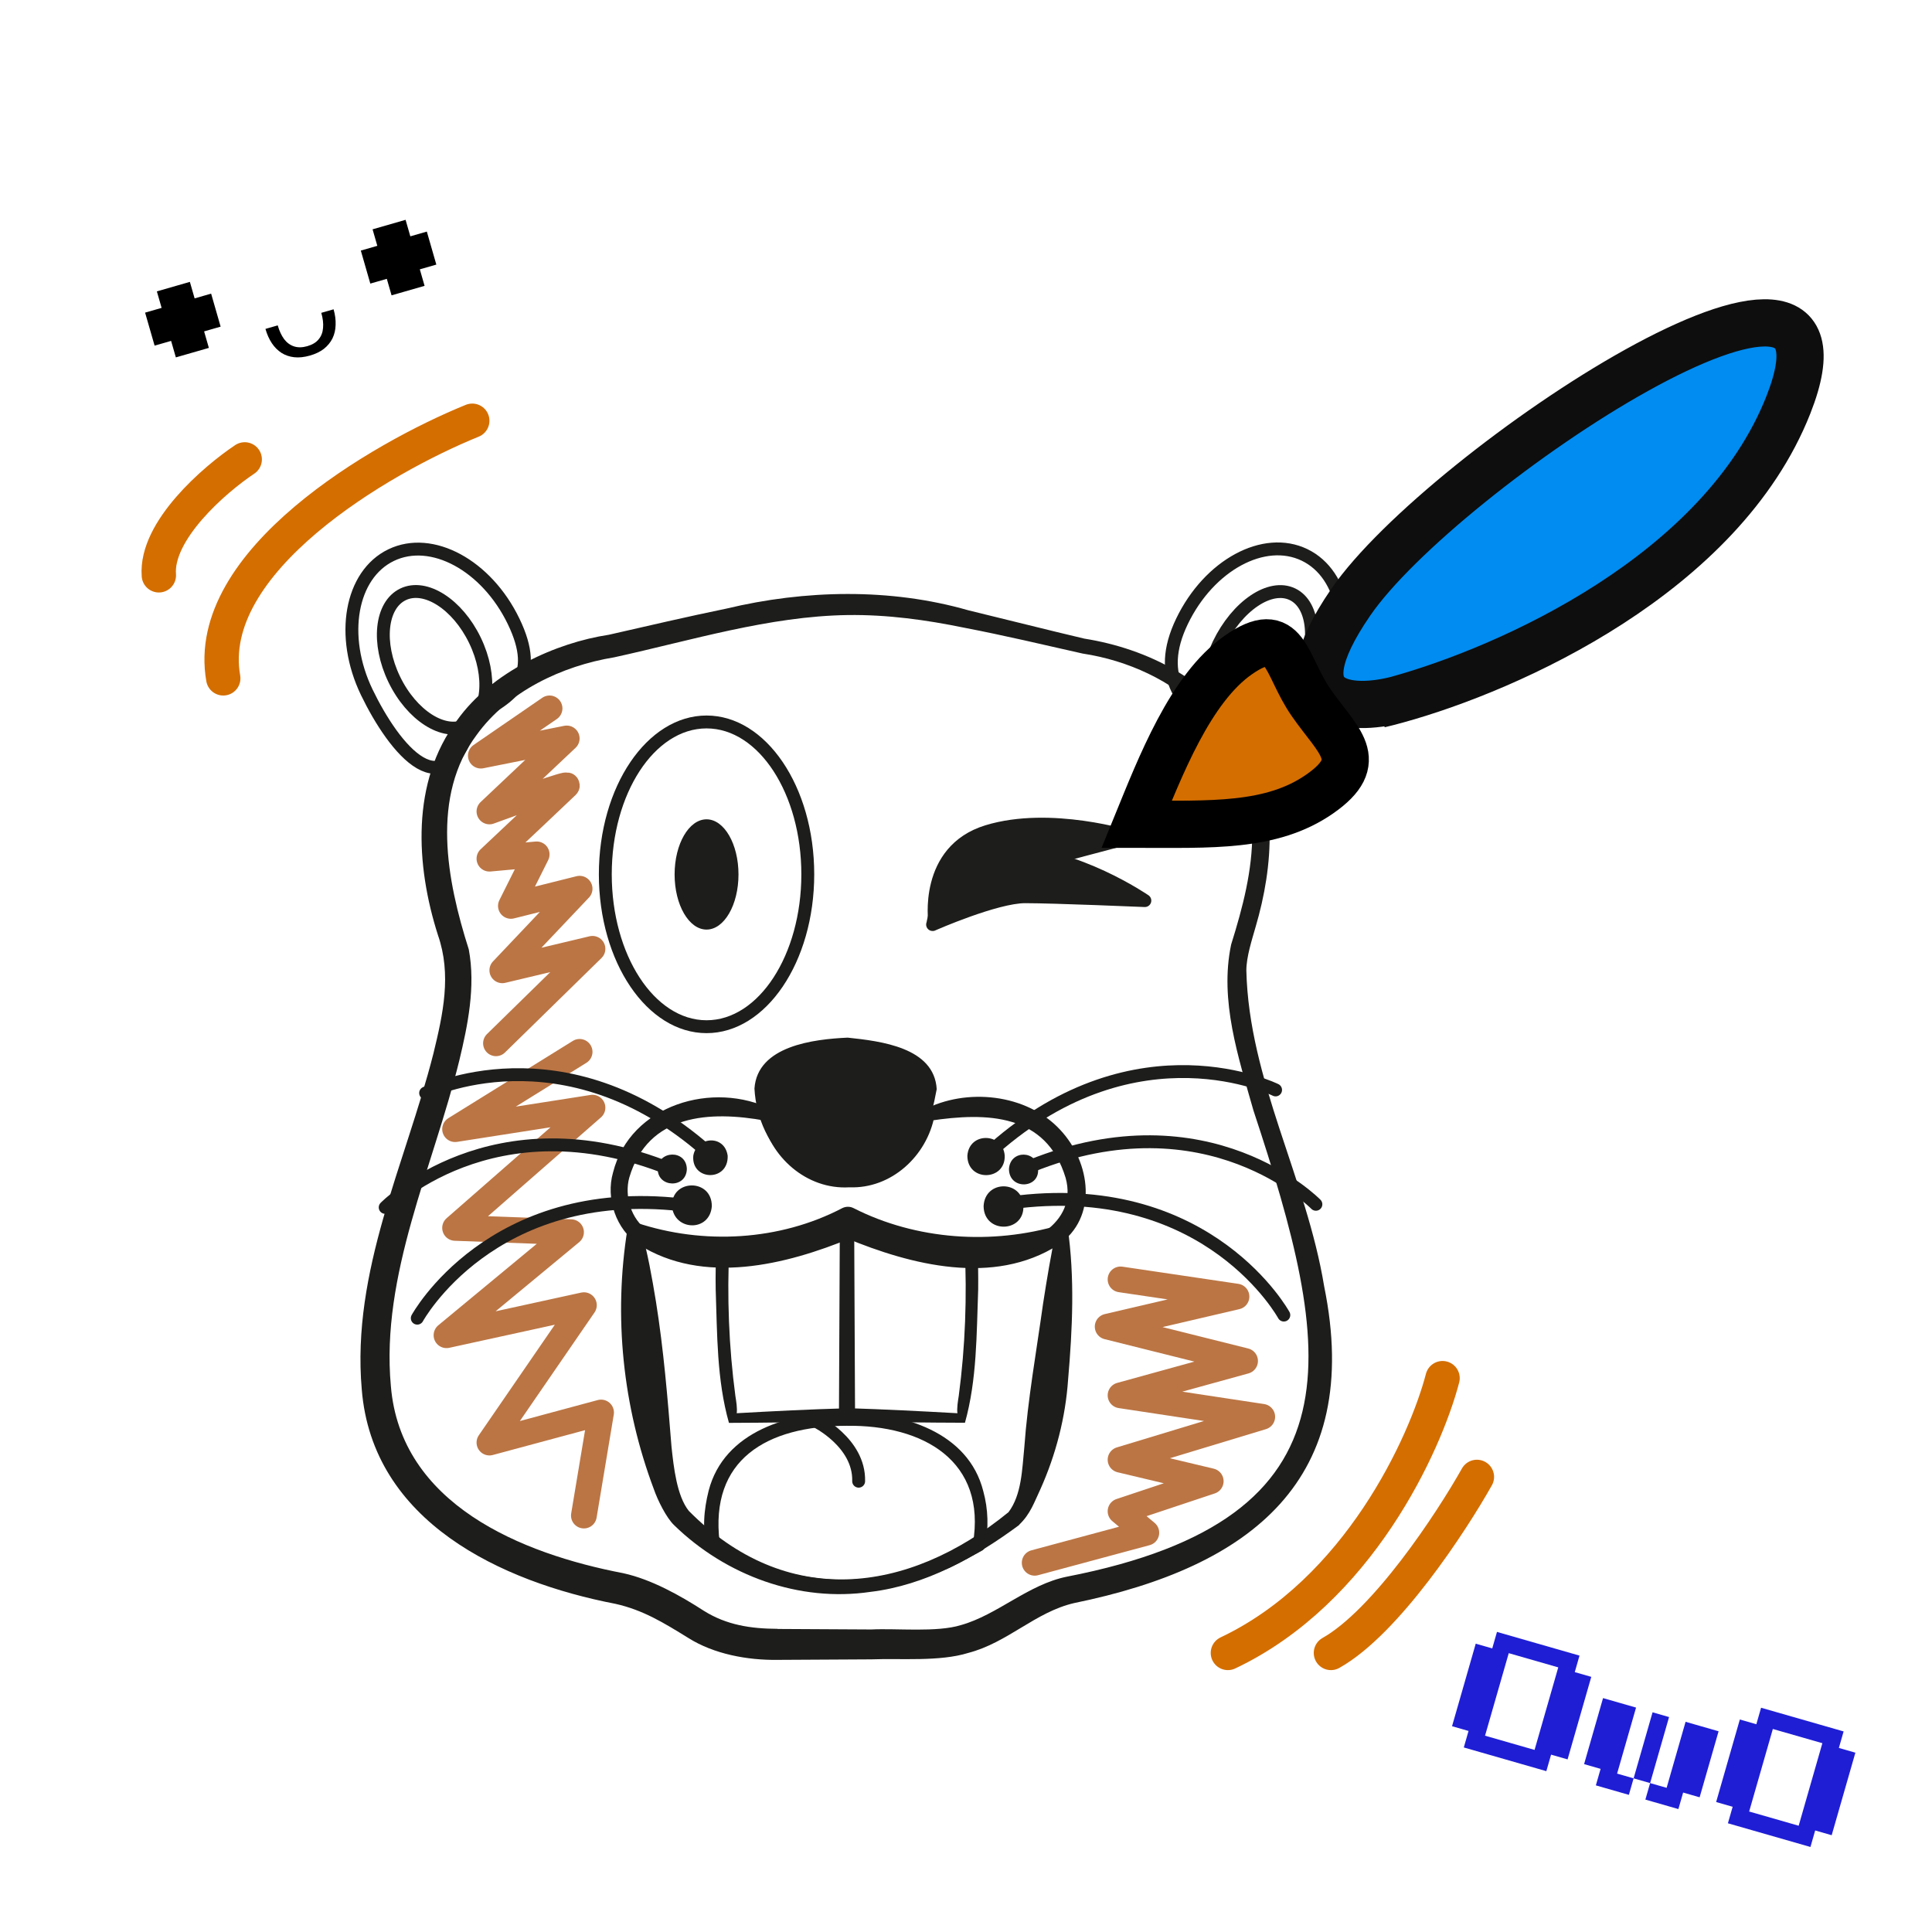 <svg width="225" height="225" viewBox="0 0 225 225" fill="none" xmlns="http://www.w3.org/2000/svg">
<path d="M64 82.5L56 88L66 86L57 94.5C60.167 93.333 66.4 91.1 66 91.5C65.6 91.9 59.833 97.333 57 100L62.5 99.5L59.5 105.5L67.5 103.5L58.5 113L69 110.5L57.762 121.5" stroke="#BB7544" stroke-width="3" stroke-linecap="round" stroke-linejoin="round"/>
<path d="M67.5 122.5L53 131.5L69 129L53 143L66.5 143.5L52 155.5L68 152L57 168L70 164.5L68 176.5" stroke="#BB7544" stroke-width="3" stroke-linecap="round" stroke-linejoin="round"/>
<path d="M170.474 203.508L171.026 201.586L169.104 201.034L171.863 191.422L173.786 191.974L174.337 190.052L183.949 192.811L183.397 194.734L185.32 195.286L182.56 204.897L180.638 204.345L180.086 206.268L170.474 203.508ZM172.948 202.138L178.715 203.794L181.475 194.182L175.708 192.526L172.948 202.138ZM188.327 206.553L190.25 207.105L189.698 209.027L185.853 207.923L186.405 206.001L184.483 205.449L186.69 197.76L190.535 198.864L188.327 206.553ZM194.379 199.967L192.172 207.657L190.25 207.105L192.457 199.415L194.379 199.967ZM200.147 201.623L197.939 209.312L196.017 208.76L195.465 210.683L191.62 209.579L192.172 207.657L194.094 208.209L196.302 200.519L200.147 201.623ZM201.232 212.338L201.784 210.416L199.861 209.864L202.621 200.252L204.543 200.804L205.095 198.882L214.707 201.641L214.155 203.564L216.077 204.116L213.318 213.727L211.395 213.176L210.844 215.098L201.232 212.338ZM203.706 210.968L209.473 212.624L212.232 203.012L206.465 201.356L203.706 210.968Z" fill="#1F1ED5"/>
<path d="M20.48 41.622L19.927 39.7L18.005 40.253L16.899 36.409L18.822 35.856L18.268 33.934L22.113 32.828L22.666 34.75L24.588 34.197L25.694 38.041L23.771 38.594L24.324 40.516L20.48 41.622ZM38.848 36.022C39.031 36.657 39.11 37.261 39.086 37.834C39.073 38.404 38.951 38.928 38.722 39.404C38.49 39.87 38.157 40.277 37.724 40.623C37.288 40.96 36.748 41.221 36.102 41.407C35.435 41.598 34.822 41.664 34.26 41.603C33.709 41.54 33.217 41.371 32.782 41.096C32.345 40.811 31.971 40.436 31.66 39.971C31.345 39.495 31.096 38.94 30.914 38.304L32.344 37.893C32.529 38.538 32.777 39.072 33.087 39.493C33.407 39.912 33.794 40.195 34.247 40.342C34.7 40.489 35.214 40.48 35.788 40.315C36.372 40.147 36.812 39.882 37.107 39.519C37.413 39.154 37.585 38.71 37.623 38.188C37.672 37.664 37.604 37.079 37.418 36.433L38.848 36.022ZM45.602 34.395L45.049 32.473L43.127 33.026L42.021 29.182L43.943 28.629L43.39 26.707L47.234 25.601L47.787 27.523L49.709 26.97L50.815 30.814L48.893 31.367L49.446 33.289L45.602 34.395Z" fill="black"/>
<path d="M55 49C44.333 53.333 23.6 65.4 26 79M28.5 53.5C25 55.833 18.1 61.8 18.5 67M168 160.5C166 168.167 158.2 185.3 143 192.5M172 172C169 177.333 161.4 188.9 155 192.5" stroke="#D46E00" stroke-width="4" stroke-linecap="round"/>
<path d="M90.549 193.308C87.054 193.353 83.154 192.648 80.139 190.743C77.274 188.973 74.889 187.503 71.679 186.783C58.404 184.218 43.359 177.243 42.129 161.793C40.929 148.023 47.214 135.528 50.469 122.718C51.609 118.053 52.599 113.493 51.009 108.918C48.414 100.803 47.844 91.068 53.229 83.883C57.279 78.213 64.749 74.853 70.914 73.923C75.459 72.888 80.004 71.823 84.594 70.878C93.729 68.688 103.689 68.463 112.764 71.073C117.174 72.138 122.244 73.428 126.279 74.373C133.734 75.558 141.039 79.293 144.984 85.938C148.884 92.613 148.329 100.818 146.229 107.943C145.794 109.473 145.149 111.438 145.149 113.028C145.449 125.778 152.139 137.208 154.209 149.793C158.814 172.383 145.629 182.493 125.094 186.693C120.564 187.743 117.369 191.298 112.764 192.498C109.434 193.533 104.874 193.113 101.469 193.248L90.549 193.308ZM90.549 189.708L101.469 189.768C104.439 189.618 109.104 190.128 111.909 189.258C116.154 188.073 119.724 184.533 124.254 183.618C159.234 176.808 155.184 157.203 145.974 129.318C144.234 123.153 141.999 116.523 143.379 109.998C144.729 105.678 145.869 101.373 145.839 96.888C146.079 85.548 136.764 77.733 126.084 76.113C121.509 75.078 116.934 73.998 112.344 73.113C107.814 72.183 103.344 71.568 98.724 71.628C89.559 71.763 80.514 74.583 71.544 76.548C65.424 77.553 59.169 80.538 55.539 85.548C50.154 92.718 52.014 102.468 54.594 110.568C55.404 114.903 54.474 119.403 53.499 123.468C50.424 136.008 44.334 148.458 45.519 161.403C46.644 175.173 60.684 180.933 72.579 183.213C75.879 183.933 79.254 185.838 81.969 187.593C84.624 189.258 87.444 189.678 90.549 189.693V189.708Z" fill="#1D1D1B"/>
<path d="M154.765 80.599C157.921 74.055 156.651 66.903 151.928 64.625C147.205 62.347 140.817 65.805 137.661 72.349C134.504 78.893 137.777 82.722 142.5 85C147.223 87.278 151.609 87.143 154.765 80.599Z" stroke="#1D1D1B" stroke-width="1.5" stroke-miterlimit="10"/>
<path d="M151.335 79.542C153.483 75.088 153.12 70.461 150.524 69.209C147.927 67.956 144.08 70.552 141.931 75.007C139.783 79.461 140.146 84.088 142.743 85.34C145.339 86.593 149.186 83.997 151.335 79.542Z" stroke="#1D1D1B" stroke-width="1.5" stroke-miterlimit="10"/>
<path d="M55 83.5C59.723 81.222 62.976 78.915 59.819 72.371C56.663 65.828 50.275 62.37 45.552 64.648C40.829 66.926 39.559 74.078 42.715 80.622C45.871 87.165 52 95 55 83.5Z" stroke="#1D1D1B" stroke-width="1.5" stroke-miterlimit="10"/>
<path d="M54.288 84.465C56.885 83.212 57.344 78.784 55.313 74.573C53.282 70.363 49.531 67.965 46.934 69.218C44.337 70.47 43.879 74.898 45.91 79.109C47.94 83.319 51.692 85.717 54.288 84.465Z" stroke="#1D1D1B" stroke-width="1.5" stroke-miterlimit="10"/>
<path d="M98.904 136.773C103.134 136.968 106.569 133.653 107.364 129.678C107.319 129.513 107.394 129.348 107.544 129.273C112.524 126.648 119.574 127.353 123.489 131.598C127.014 135.378 127.914 141.783 123.234 144.993C115.704 149.793 106.089 147.318 98.529 144.183H99.114C91.539 147.303 81.909 149.718 74.379 144.933C71.739 143.178 70.524 139.563 71.394 136.548C73.389 128.643 83.079 125.793 89.919 129.228C90.084 129.303 90.174 129.483 90.144 129.663C91.014 133.728 94.599 137.043 98.919 136.773H98.904ZM98.919 138.273C93.939 138.573 89.634 134.733 88.659 129.948L89.154 130.518C82.659 129.333 75.459 129.723 73.284 137.148C72.714 139.203 73.419 141.993 75.504 143.373C82.284 147.633 91.344 145.503 98.499 142.803H99.084C104.079 144.798 109.494 145.998 114.759 145.623C119.619 145.458 125.574 142.503 124.104 137.178C121.839 129.663 114.909 129.528 108.324 130.518L108.834 129.933C107.949 134.628 103.794 138.468 98.919 138.273Z" fill="#1D1D1B"/>
<path d="M98.709 121.563C98.709 121.563 108.504 122.028 108.369 126.813C107.484 131.058 106.194 137.088 98.859 137.118C92.304 137.148 89.109 132.018 88.599 127.098C88.164 122.928 95.019 121.548 98.709 121.548V121.563Z" fill="#1D1D1B"/>
<path d="M98.724 120.843C102.534 121.248 108.804 121.968 109.089 126.843C108.744 128.703 108.309 130.593 107.484 132.408C105.204 138.303 96.999 139.443 92.289 135.753C89.544 133.578 88.044 130.203 87.864 126.768C88.209 121.788 94.779 121.023 98.724 120.843ZM98.679 122.283C95.649 122.418 91.119 122.928 89.529 125.733C88.974 127.113 89.679 129.093 90.174 130.503C92.379 137.268 103.269 138.798 106.134 131.793C106.839 130.413 107.364 127.908 107.619 126.798C107.274 123.138 101.574 122.613 98.664 122.283H98.679Z" fill="#1D1D1B"/>
<path d="M49.569 127.293C49.569 127.293 65.604 119.328 82.389 134.133" stroke="#1D1D1B" stroke-width="1.5" stroke-miterlimit="10" stroke-linecap="round"/>
<path d="M44.859 140.613C44.859 140.613 57.339 127.788 78.084 136.173" stroke="#1D1D1B" stroke-width="1.5" stroke-miterlimit="10" stroke-linecap="round"/>
<path d="M48.595 153.514C48.595 153.514 57.175 137.794 79.405 140.314" stroke="#1D1D1B" stroke-width="1.5" stroke-miterlimit="10" stroke-linecap="round"/>
<path d="M148.554 126.933C148.554 126.933 132.519 118.968 115.734 133.773" stroke="#1D1D1B" stroke-width="1.5" stroke-miterlimit="10" stroke-linecap="round"/>
<path d="M153.249 140.252C153.249 140.252 140.769 127.427 120.024 135.812" stroke="#1D1D1B" stroke-width="1.5" stroke-miterlimit="10" stroke-linecap="round"/>
<path d="M149.514 153.153C149.514 153.153 140.934 137.433 118.704 139.953" stroke="#1D1D1B" stroke-width="1.5" stroke-miterlimit="10" stroke-linecap="round"/>
<path d="M117.01 134.599C117.085 137.569 112.66 137.644 112.66 134.599C112.855 131.779 116.83 131.899 117.01 134.599Z" fill="#1D1D1B"/>
<path d="M120.894 136.143C121.074 138.453 117.519 138.603 117.504 136.143C117.639 133.863 120.819 133.953 120.894 136.143Z" fill="#1D1D1B"/>
<path d="M119.185 140.478C119.275 143.598 114.595 143.703 114.55 140.478C114.685 137.358 119.125 137.418 119.185 140.478Z" fill="#1D1D1B"/>
<path d="M80.74 134.599C81.115 132.364 84.385 132.079 84.745 134.599C84.85 137.659 80.485 137.539 80.74 134.599Z" fill="#1D1D1B"/>
<path d="M76.6 136.143C76.6 133.968 79.93 133.833 79.99 136.143C79.93 138.453 76.585 138.318 76.6 136.143Z" fill="#1D1D1B"/>
<path d="M78.264 140.479C78.144 137.299 82.914 137.194 82.899 140.479C82.659 143.524 78.489 143.359 78.264 140.479Z" fill="#1D1D1B"/>
<path d="M117.444 176.118C118.989 174.078 119.034 171.093 119.289 168.573C119.694 162.963 120.699 157.398 121.479 151.803C121.914 148.998 122.379 146.178 122.979 143.358L124.014 144.078C117.849 146.583 110.919 147.048 104.469 145.383C102.294 144.858 100.224 144.003 98.229 143.028L98.784 143.178H98.709L99.354 143.028C93.384 146.028 86.469 146.868 79.914 145.668C77.739 145.293 75.654 144.678 73.569 143.793L74.619 143.073C75.429 145.893 75.924 148.743 76.389 151.563C77.289 157.188 77.754 162.843 78.204 168.498C78.459 170.868 78.819 174.198 80.214 175.953C91.509 187.368 105.639 185.763 117.474 176.088L117.444 176.118ZM118.689 177.603C113.604 181.368 107.754 184.623 101.379 185.388C93.054 186.618 84.549 183.498 78.519 177.633C77.589 176.748 76.584 174.693 76.149 173.433C72.519 163.788 71.439 153.303 73.074 143.118C73.104 142.533 73.524 142.023 74.124 142.398C81.909 144.993 90.804 144.513 98.109 140.688C98.514 140.493 98.994 140.493 99.384 140.688C106.719 144.423 115.554 145.008 123.414 142.668C123.729 142.473 124.134 142.578 124.329 142.893C125.184 148.773 124.899 154.773 124.389 160.683C124.089 165.048 122.979 169.383 121.164 173.433C120.444 174.948 120.009 176.328 118.674 177.588L118.689 177.603Z" fill="#1D1D1B"/>
<path d="M83.809 179.584C88.664 182.971 95.37 184.616 101.508 183.751C102.456 183.553 103.505 183.397 104.453 183.184C105.065 182.986 106.727 182.532 107.325 182.334C107.937 182.107 109.468 181.441 110.095 181.2C111.305 180.633 112.457 179.966 113.638 179.357L113.302 179.811C114.935 170.158 107.573 165.934 98.592 166.047C89.261 166.061 82.628 170.002 83.809 179.612V179.584ZM82.38 180.42C81.753 178.209 81.972 175.828 82.526 173.616C84.319 166.657 92.017 164.417 98.592 164.502C105.123 164.474 112.763 166.742 114.512 173.659C115.096 175.785 115.139 177.94 114.731 180.122C114.687 180.307 114.571 180.463 114.41 180.562C113.186 181.214 111.99 181.908 110.736 182.504C110.08 182.787 108.477 183.439 107.85 183.708C104.774 184.729 101.843 185.395 98.578 185.494C92.906 185.608 86.798 184.006 82.395 180.434L82.38 180.42Z" fill="#1D1D1B"/>
<path d="M95 165.5C95 165.5 100.112 167.988 99.998 172.5" stroke="#1D1D1B" stroke-width="1.5" stroke-linecap="round" stroke-linejoin="round"/>
<path d="M84.894 165.708C83.469 160.683 83.529 155.358 83.349 150.168C83.319 148.503 83.349 146.778 83.454 145.113C83.469 144.693 83.829 144.378 84.234 144.408C88.989 144.798 94.044 143.793 98.184 141.453C98.664 141.153 99.324 141.543 99.309 142.098L99.204 164.763C99.204 165.168 98.874 165.498 98.469 165.513C93.939 165.633 89.364 165.693 84.894 165.708ZM85.794 164.583C90.054 164.343 94.224 164.133 98.439 164.013L97.704 164.763L97.809 142.098L98.949 142.743C94.419 145.278 89.259 146.298 84.129 145.908L84.939 145.203C84.654 150.993 84.879 156.843 85.644 162.588C85.734 163.143 85.884 164.028 85.794 164.613V164.583Z" fill="#1D1D1B"/>
<path d="M111.504 164.598C111.414 164.013 111.564 163.143 111.654 162.573C112.419 156.828 112.629 150.978 112.344 145.188L113.154 145.893C108.024 146.283 102.864 145.263 98.334 142.728L99.474 142.083L99.579 164.748L98.844 163.998C103.044 164.133 107.229 164.343 111.489 164.583L111.504 164.598ZM112.374 165.693C107.904 165.678 103.329 165.633 98.799 165.513C98.394 165.513 98.064 165.168 98.064 164.763L97.959 142.098C97.959 141.678 98.289 141.348 98.709 141.348C103.029 143.553 108.084 144.888 113.004 144.408C113.409 144.378 113.784 144.678 113.814 145.083C113.919 146.763 113.934 148.488 113.919 150.183C113.724 155.358 113.784 160.683 112.374 165.708V165.693Z" fill="#1D1D1B"/>
<path d="M82.284 84.829C88.374 84.829 93.324 92.449 93.324 101.824C93.324 111.199 88.374 118.819 82.284 118.819C76.194 118.819 71.244 111.199 71.244 101.824C71.244 92.449 76.194 84.829 82.284 84.829ZM82.284 83.329C75.354 83.329 69.744 91.609 69.744 101.824C69.744 112.039 75.354 120.319 82.284 120.319C89.214 120.319 94.824 112.039 94.824 101.824C94.824 91.609 89.214 83.329 82.284 83.329Z" fill="#1D1D1B"/>
<path d="M82.284 108.258C84.338 108.258 86.004 105.384 86.004 101.838C86.004 98.293 84.338 95.418 82.284 95.418C80.23 95.418 78.564 98.293 78.564 101.838C78.564 105.384 80.23 108.258 82.284 108.258Z" fill="#1D1D1B"/>
<path d="M108.609 107.673C108.609 107.673 115.959 104.433 119.379 104.433C122.799 104.433 133.329 104.883 133.329 104.883C133.329 104.883 125.274 99.348 117.564 99.348C109.854 99.348 108.624 107.673 108.624 107.673H108.609Z" fill="#1D1D1B" stroke="#1D1D1B" stroke-width="1.5" stroke-linejoin="round"/>
<path d="M108.865 107.418C108.865 107.418 114.955 102.183 118.21 101.178C121.465 100.188 131.68 97.518 131.68 97.518C131.68 97.518 122.35 94.578 114.985 96.828C107.62 99.078 108.865 107.403 108.865 107.403V107.418Z" fill="#1D1D1B" stroke="#1D1D1B" stroke-width="1.5" stroke-linejoin="round"/>
<path d="M157.315 70.128C167.967 54.636 218.511 21.216 208.271 47.157C200.504 66.831 175.848 77.863 162.68 81.492C157.341 82.868 148.794 82.521 157.315 70.128Z" fill="#008CF1"/>
<path d="M160.622 82.022C161.27 81.868 161.958 81.691 162.68 81.492M162.68 81.492C175.848 77.863 200.504 66.831 208.271 47.157C218.511 21.216 167.968 54.636 157.315 70.128C148.794 82.521 157.341 82.868 162.68 81.492Z" stroke="#0E0E0E" stroke-width="5.5" stroke-linejoin="round"/>
<path d="M144.228 76.269C149.842 72.366 149.59 77.362 152.712 81.853C155.835 86.345 159.296 88.573 153.682 92.477C148.068 96.38 140.956 95.989 132.382 95.989C135.104 89.325 138.614 80.173 144.228 76.269Z" fill="#D46E00" stroke="black" stroke-width="5.5"/>
<path d="M130.5 149L144 151L129 154.5L145 158.5L130.5 162.5L147 165L130.5 170L141 172.5L130.5 176L133.5 178.5L120.5 182" stroke="#BB7544" stroke-width="3" stroke-linecap="round" stroke-linejoin="round"/>
</svg>
